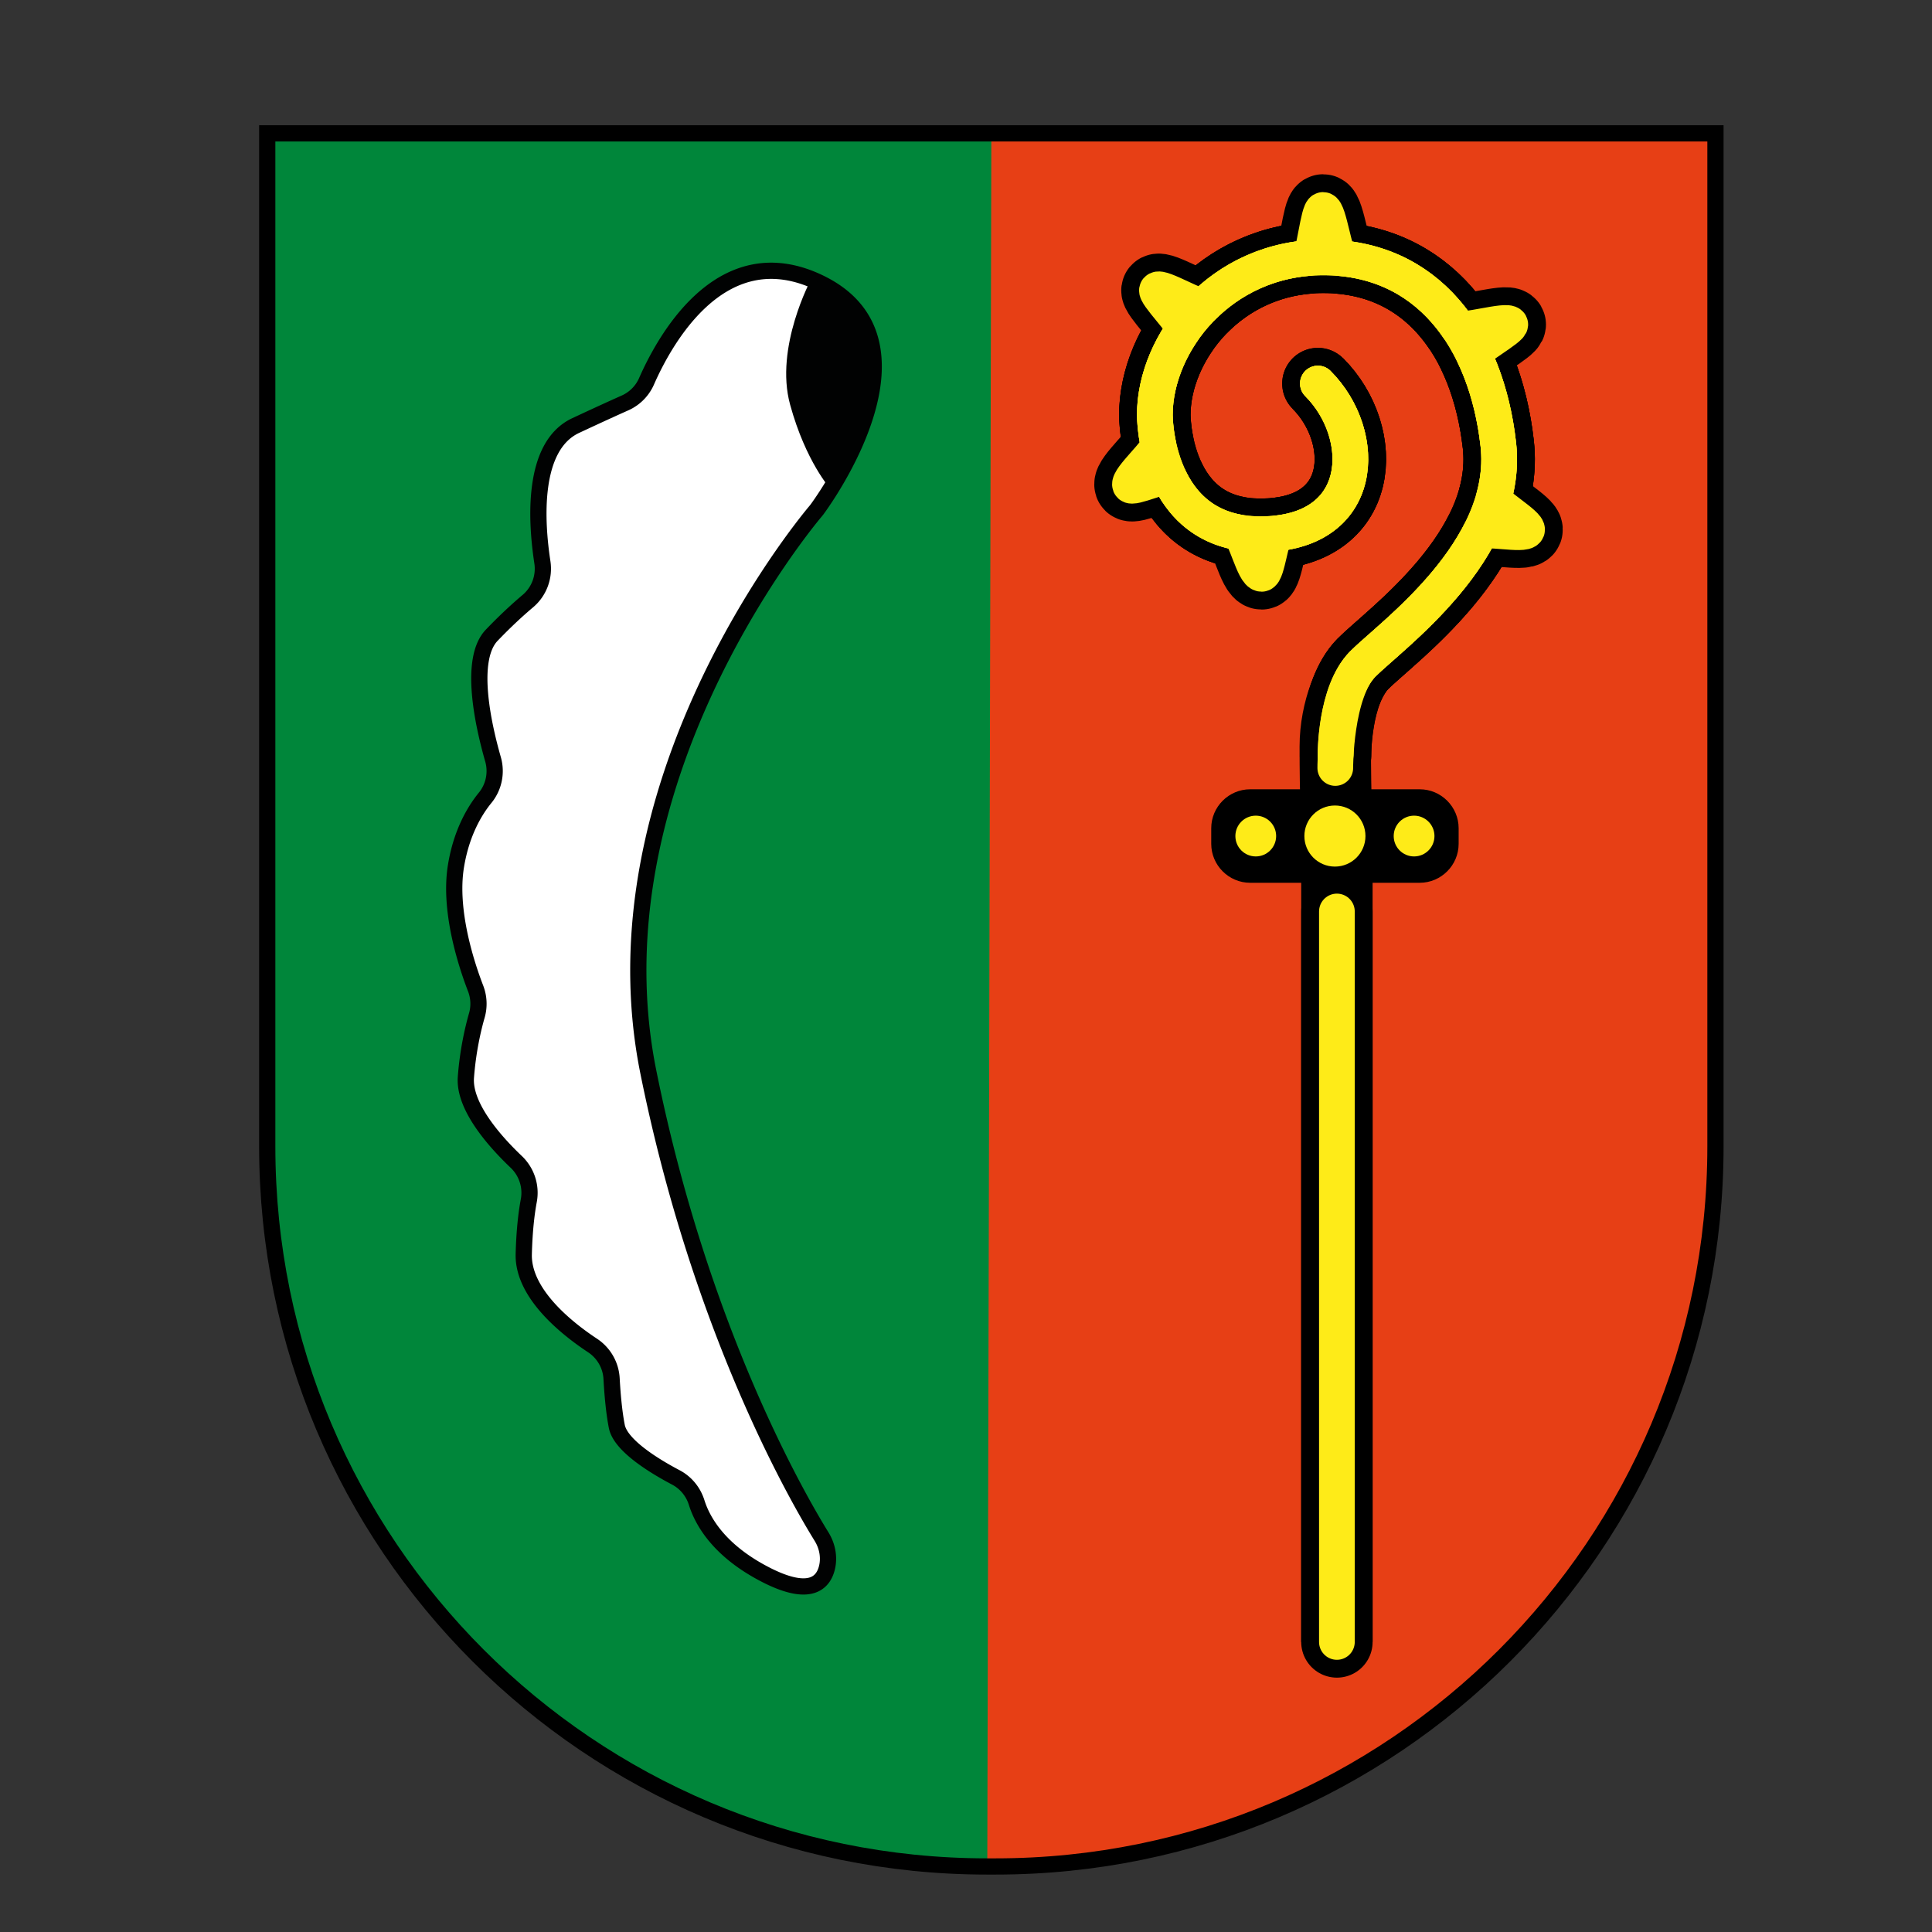 <svg xmlns="http://www.w3.org/2000/svg" viewBox="0 0 595.28 595.28" style="enable-background:new 0 0 595.28 595.28" xml:space="preserve"><rect x="0" y="0" width="595.28" height="595.28" fill="#333333" stroke="none"/><style>.st5{stroke-linecap:round}.st5,.st6,.st7{fill:none;stroke:#000;stroke-width:22;stroke-miterlimit:10}.st7{stroke:#feeb18;stroke-width:11;stroke-linecap:round}.st8{fill:#feeb18}</style><g id="Inhalte"><path d="M306.69 575.09h-2.5c-122.53 0-221.86-99.33-221.86-221.86V41.09h446.22v312.14c0 122.53-99.33 221.86-221.86 221.86z" style="fill:#e73f15"/><path d="M304.2 575.09c-122.53 0-221.86-99.33-221.86-221.86V41.09h223.11l-1.25 534z" style="fill:#00863a"/><path d="M192.54 124.17c2.98-1.32 5.36-3.7 6.67-6.69 5.34-12.16 22.11-43.09 50.74-31.49.99.4 1.99.85 3.01 1.36 29.16 14.47 11.94 48.91 2.97 63.35-1.94 3.11-3.49 5.3-4.11 6.15-.17.23-.34.45-.53.67-4.42 5.27-69.31 84.51-51.54 172.71 15.95 79.14 45.73 130.84 53.37 143.2 1.76 2.84 2.46 6.26 1.7 9.51-1.12 4.75-5.23 9.2-18.7 2.35-14.63-7.45-19.7-16.69-21.46-22.3-1.04-3.34-3.32-6.14-6.41-7.77-6.63-3.49-17.04-9.83-18.2-15.71-.9-4.59-1.37-10.33-1.61-14.73-.22-4.14-2.4-7.92-5.86-10.21-7.95-5.25-21.5-16.01-21.2-28.12.19-7.41.85-12.79 1.55-16.51.82-4.38-.63-8.86-3.86-11.94-6.52-6.2-16.19-17.01-15.52-26.04.61-8.23 2.21-15.03 3.38-19.11.78-2.72.64-5.62-.37-8.26-2.91-7.54-8.3-24.04-6.07-37.73 1.67-10.25 5.73-17.05 9-21.06a13.06 13.06 0 0 0 2.42-11.84c-3.1-10.84-7.5-30.83-.4-38.24 4.39-4.58 8.21-8.05 11.12-10.5 3.5-2.95 5.18-7.5 4.48-12.02-1.86-12.18-3.47-35.68 10.29-42.09 7.52-3.51 12.21-5.64 15.14-6.94z" style="fill:#fff;stroke:#010202;stroke-width:5;stroke-miterlimit:10"/><path d="M255.93 150.7c8.97-14.43 26.19-48.88-2.97-63.35-1.02-.5-2.02-.96-3.01-1.36 0 0-11.36 20.99-6.51 38.67 4.85 17.69 12.49 26.04 12.49 26.04z" style="fill:#010202"/><path d="M437.43 272H385.2c-6.6 0-12-5.4-12-12v-4.81c0-6.6 5.4-12 12-12h52.23c6.6 0 12 5.4 12 12V260c0 6.6-5.4 12-12 12z"/><path class="st5" d="M411.53 232.36s-.22-19.08 8.33-27.75c6-6.08 26.09-20.87 36.17-40.53.93-1.8 13.72 1.13 14.46-.76.66-1.69-10.72-8.19-10.23-9.94 1.45-5.25 2.03-10.75 1.39-16.45-1.15-10.19-3.71-19.61-7.64-27.75-.57-1.19 11.94-8.17 11.31-9.3-.9-1.61-14.98 2.66-15.99 1.17-8.26-12.1-20.4-20.07-36.31-21.51-1.72-.16-3.55-14.85-5.36-14.85-1.47 0-2.85 14.68-4.27 14.79-13.34 1.03-24.37 6.76-32.43 14.67-1.28 1.25-13.3-6.2-14.43-4.85-.93 1.12 9.01 11.03 8.19 12.2-5.77 8.2-8.9 17.61-8.9 26.31 0 0-.03 3.95 1.08 9.27.37 1.77-9.38 10.36-8.71 12.34.49 1.45 11.33-3.73 12.02-2.26 3.53 7.51 9.89 14.81 21.37 16.88 2.08.37 4.72 12.77 7.15 12.77 1.72 0 2.96-12.28 4.5-12.44 27.93-2.93 27.73-31.28 12.83-46.18"/><path class="st5" d="M411.49 233.05s-.18-19.77 8.38-28.44c8.53-8.63 45.5-34.87 41.79-67.68-3.71-32.8-21.96-57.62-53.91-57.62s-51.92 26.53-51.92 48.49c0 0-.29 36.8 32.52 36.8s33.45-30.7 17.72-46.43"/><path class="st6" d="M411.92 258.76s-.5-14.41-.5-28.69c0-11.42 4.58-21.54 8.45-25.46 8.53-8.63 45.5-34.87 41.79-67.68-3.71-32.8-21.96-57.62-53.91-57.62s-51.92 26.53-51.92 48.49c0 0-.29 36.8 32.52 36.8s33.45-30.7 17.72-46.43"/><path class="st7" d="M411.53 232.36s-.22-19.08 8.33-27.75c6-6.08 26.09-20.87 36.17-40.53.93-1.8 13.72 1.13 14.46-.76.66-1.69-10.72-8.19-10.23-9.94 1.45-5.25 2.03-10.75 1.39-16.45-1.15-10.19-3.71-19.61-7.64-27.75-.57-1.19 11.94-8.17 11.31-9.3-.9-1.61-14.98 2.66-15.99 1.17-8.26-12.1-20.4-20.07-36.31-21.51-1.72-.16-3.55-14.85-5.36-14.85-1.47 0-2.85 14.68-4.27 14.79-13.34 1.03-24.37 6.76-32.43 14.67-1.28 1.25-13.3-6.2-14.43-4.85-.93 1.12 9.01 11.03 8.19 12.2-5.77 8.2-8.9 17.61-8.9 26.31 0 0-.03 3.95 1.08 9.27.37 1.77-9.38 10.36-8.71 12.34.49 1.45 11.33-3.73 12.02-2.26 3.53 7.51 9.89 14.81 21.37 16.88 2.08.37 4.72 12.77 7.15 12.77 1.72 0 2.96-12.28 4.5-12.44 27.93-2.93 27.73-31.28 12.83-46.18"/><path class="st7" d="M411.49 233.05s-.18-19.77 8.38-28.44c8.53-8.63 45.5-34.87 41.79-67.68-3.71-32.8-21.96-57.62-53.91-57.62s-51.92 26.53-51.92 48.49c0 0-.29 36.8 32.52 36.8s33.45-30.7 17.72-46.43"/><path class="st7" d="M411.42 236.63s-.11-23.36 8.45-32.02c8.53-8.63 45.5-34.87 41.79-67.68-3.71-32.8-21.96-57.62-53.91-57.62s-51.92 26.53-51.92 48.49c0 0-.29 36.8 32.52 36.8s33.45-30.7 17.72-46.43"/><circle class="st8" cx="386.92" cy="257.6" r="6.28"/><circle class="st8" cx="435.7" cy="257.6" r="6.28"/><circle class="st8" cx="411.31" cy="257.6" r="9.41"/><path class="st5" d="M411.92 280.84v225.07"/><path class="st6" d="M411.92 271.36v234.55"/><path d="M305.45 41.09H82.34v312.14c0 122.53 99.33 221.86 221.86 221.86h2.5c122.53 0 221.86-99.33 221.86-221.86V41.09H305.45z" style="fill:none;stroke:#000;stroke-width:5;stroke-miterlimit:10"/><path class="st7" d="M411.92 280.84v225.07"/></g></svg>
